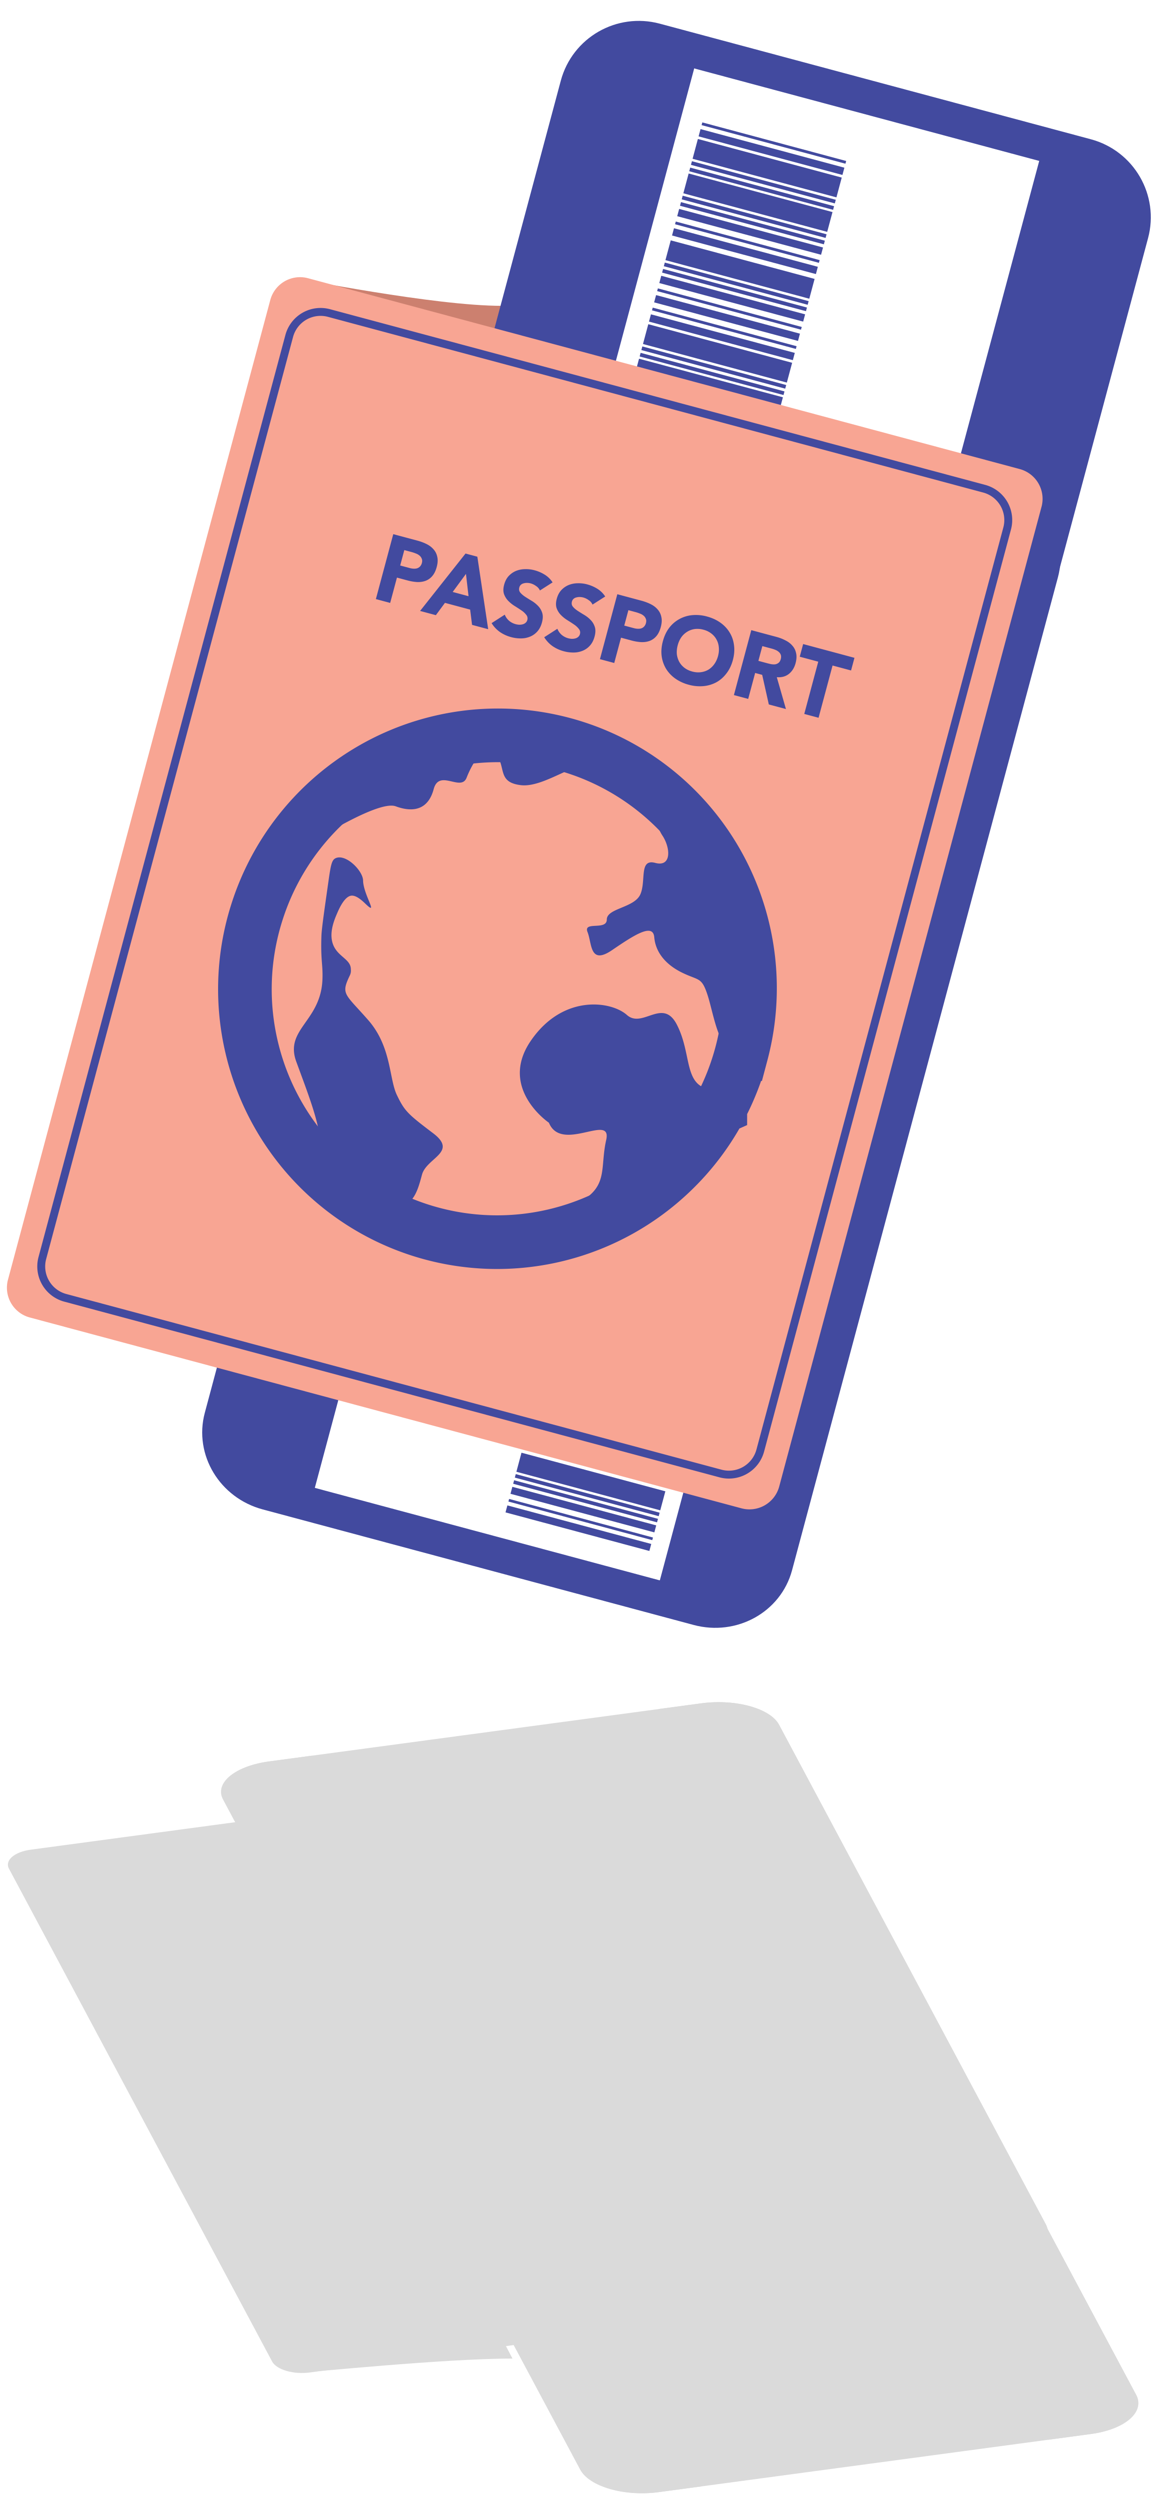 <svg width="148" height="316" fill="none" xmlns="http://www.w3.org/2000/svg"><path d="M63.5 38.66c-8.684 0-25.742-3.5-26.5-3.5l25.579 7 .921-3.5z" fill="#CC806F"/><path d="M137.423 19.696L82.898 5.086c-4.3-1.152-8.717 1.388-9.865 5.673L38.079 141.208c-1.148 4.286 1.407 8.694 5.707 9.846l54.526 14.61c4.3 1.152 8.717-1.388 9.865-5.673L143.13 29.542c1.148-4.285-1.407-8.694-5.707-9.846z" stroke="#424A9F" stroke-width="4.336" stroke-miterlimit="10"/><path d="M82.95 5.1a8.085 8.085 0 00-6.115.798 8.03 8.03 0 00-3.75 4.876L38.13 141.22a8.006 8.006 0 00.81 6.098 8.088 8.088 0 004.897 3.748l5.425 1.454L88.375 6.554 82.95 5.1zM98.33 165.668a8.083 8.083 0 006.115-.797 8.035 8.035 0 003.751-4.876l34.953-130.447a8.012 8.012 0 00-.81-6.099 8.069 8.069 0 00-4.897-3.748l-5.425-1.453-39.112 145.967 5.425 1.453zM82.991 37.3l-.246.92 18.199 4.876.246-.92L82.991 37.3zM83.646 34.859l-.247.92 18.199 4.875.246-.919-18.198-4.876zM84.845 30.38l-.67 2.503 18.198 4.876.671-2.502-18.199-4.876zM83.876 33.998l-.123.46 18.198 4.876.124-.46-18.199-4.876zM84.093 33.19l-.123.46 18.198 4.875.123-.46-18.198-4.875zM83.218 36.453l-.092.345 18.198 4.876.093-.345-18.199-4.876zM88.614 16.319l-.247.919 18.199 4.876.246-.919-18.198-4.876zM88.84 15.472l-.092.344 18.198 4.877.093-.345-18.199-4.876zM85.256 28.849l-.246.92 18.198 4.875.246-.919-18.198-4.876zM85.91 26.408l-.246.919 18.198 4.876.246-.919-18.198-4.876zM87.11 21.93l-.67 2.502 18.198 4.876.67-2.502L87.11 21.93zM86.14 25.547l-.122.46 18.198 4.876.123-.46-18.198-4.875zM86.358 24.738l-.124.46 18.199 4.876.123-.46-18.198-4.876zM88.279 17.568l-.67 2.502 18.198 4.877.67-2.502-18.198-4.877zM87.31 21.186l-.124.46 18.198 4.876.124-.46-18.199-4.876zM87.526 20.377l-.123.46 18.198 4.876.123-.46-18.198-4.876zM85.483 28.002l-.092.344 18.198 4.877.092-.345-18.198-4.876zM76.718 60.714l-.246.919 18.198 4.876.246-.92-18.198-4.875zM77.372 58.272l-.246.92 18.198 4.876.246-.92-18.198-4.876zM78.572 53.794l-.67 2.502L96.1 61.172l.67-2.502-18.198-4.876zM77.603 57.412l-.123.46 18.198 4.876.123-.46-18.198-4.876zM77.82 56.603l-.124.46 18.199 4.875.123-.46-18.199-4.875zM76.945 59.867l-.092.344 18.198 4.876.092-.344-18.198-4.876zM82.34 39.732l-.247.92 18.199 4.876.246-.92-18.198-4.876zM82.567 38.885l-.092.345 18.198 4.876.092-.344-18.198-4.877zM78.983 52.262l-.247.92 18.199 4.876.246-.92-18.198-4.876zM79.636 49.821l-.246.92 18.199 4.876.246-.92-18.199-4.876zM80.836 45.343l-.67 2.501 18.199 4.877.67-2.502-18.199-4.876zM79.867 48.96l-.123.46 18.199 4.876.123-.46-18.199-4.876zM80.084 48.151l-.123.46 18.198 4.876.123-.46-18.198-4.876zM82.005 40.981l-.67 2.502 18.198 4.877.67-2.502-18.198-4.877zM81.036 44.6l-.123.46 18.198 4.875.123-.46L81.036 44.6zM81.252 43.79l-.123.46 18.198 4.877.124-.46-18.199-4.876zM79.21 51.415l-.093.345 18.199 4.876.092-.345-18.198-4.876z" fill="#424A9F"/><path d="M125.946 62.856L71.42 48.246c-4.3-1.153-8.681 1.256-9.786 5.38L28 179.146c-1.105 4.124 1.485 8.401 5.785 9.553l54.525 14.61c4.3 1.152 8.682-1.257 9.787-5.38l33.633-125.52c1.105-4.124-1.485-8.401-5.785-9.553z" stroke="#424A9F" stroke-width="4.336" stroke-miterlimit="10"/><path d="M71.472 48.26a8.362 8.362 0 00-3.132-.23 8.091 8.091 0 00-2.96.941 7.715 7.715 0 00-2.337 1.97 7.455 7.455 0 00-1.358 2.7L28.052 179.16a7.452 7.452 0 00-.173 3.016 7.715 7.715 0 001.039 2.875 8.087 8.087 0 002.092 2.295 8.351 8.351 0 002.828 1.367l5.424 1.454L76.897 49.713l-5.425-1.453zM88.33 203.314a8.364 8.364 0 003.132.23 8.084 8.084 0 002.96-.942 7.708 7.708 0 002.336-1.97 7.452 7.452 0 001.359-2.699l33.633-125.52a7.48 7.48 0 00.173-3.016 7.73 7.73 0 00-1.039-2.874 8.079 8.079 0 00-2.093-2.296 8.36 8.36 0 00-2.827-1.367l-5.425-1.453L82.905 201.86l5.424 1.454zM71.818 79.325l-.237.885 18.198 4.876.237-.885-18.198-4.876zM72.447 76.976l-.237.885 18.199 4.876.237-.885-18.199-4.876zM73.602 72.667l-.645 2.408 18.198 4.876.645-2.407-18.198-4.877zM72.67 76.148l-.12.442 18.2 4.877.118-.443-18.199-4.876zM72.878 75.37l-.119.442 18.199 4.876.118-.442-18.198-4.876zM72.036 78.51l-.089.332 18.199 4.876.088-.332-18.198-4.876zM77.228 59.136l-.237.885 18.198 4.876.237-.884-18.198-4.877zM77.446 58.321l-.09.332 18.2 4.876.088-.331-18.198-4.877zM73.997 71.193l-.237.885 18.198 4.876.237-.884-18.198-4.877zM74.626 68.844l-.237.885 18.199 4.876.237-.885-18.199-4.876zM75.78 64.535l-.644 2.408 18.198 4.876.645-2.407-18.198-4.877zM74.848 68.016l-.118.443 18.198 4.876.118-.442-18.198-4.877zM75.057 67.238l-.118.442 18.198 4.876.118-.442-18.198-4.876zM76.905 60.339l-.645 2.407 18.199 4.876.645-2.407-18.199-4.876zM75.972 63.82l-.118.442 18.198 4.876.119-.442-18.199-4.876zM76.181 63.041l-.118.443L94.26 68.36l.118-.442-18.198-4.877zM74.215 70.378l-.089.332 18.199 4.876.089-.332-18.199-4.876zM65.78 101.854l-.236.885 18.198 4.876.237-.885-18.198-4.876zM66.41 99.505l-.237.884 18.199 4.877.237-.885-18.199-4.876zM67.565 95.196l-.645 2.407 18.198 4.877.645-2.408-18.198-4.876zM66.633 98.677l-.119.443 18.199 4.876.118-.442-18.198-4.877zM66.841 97.899l-.118.442 18.198 4.876.119-.442-18.199-4.876zM66 101.039l-.09.332 18.2 4.876.088-.332-18.199-4.876zM71.19 81.665l-.236.885 18.198 4.876.237-.884-18.198-4.877zM71.41 80.85l-.09.332 18.2 4.876.088-.331L71.41 80.85zM67.96 93.722l-.236.884 18.198 4.877.237-.885-18.198-4.876zM68.59 91.373l-.237.885 18.198 4.876.237-.885-18.198-4.876zM69.744 87.064L69.1 89.47l18.199 4.876.645-2.407-18.199-4.876zM68.812 90.545l-.119.442 18.199 4.876.118-.442-18.198-4.876zM69.02 89.766l-.118.443L87.1 95.085l.119-.442-18.199-4.877zM70.869 82.868l-.645 2.407 18.198 4.876.645-2.407-18.198-4.876zM69.936 86.349l-.119.442 18.199 4.876.118-.442-18.198-4.876zM70.144 85.57l-.118.443 18.198 4.876.119-.442-18.199-4.876zM68.179 92.907l-.09.331 18.2 4.877.088-.332-18.198-4.876zM70.219 167.758l-.237.884 18.198 4.877.237-.885-18.198-4.876zM70.848 165.409l-.237.884 18.199 4.877.237-.885-18.199-4.876zM72.002 161.1l-.645 2.408 18.199 4.876.645-2.408-18.198-4.876zM71.07 164.581l-.118.442 18.198 4.876.119-.442-18.199-4.876zM71.279 163.803l-.119.442 18.199 4.876.118-.442-18.198-4.876zM70.437 166.943l-.089.331 18.199 4.877.088-.332-18.198-4.876zM75.629 147.569l-.237.885 18.198 4.876.237-.885-18.198-4.876zM75.847 146.754l-.09.332 18.2 4.876.088-.331-18.198-4.877zM72.398 159.626l-.237.884 18.198 4.877.237-.885-18.198-4.876zM73.027 157.277l-.237.884 18.198 4.877.237-.885-18.198-4.876zM74.182 152.968l-.645 2.407 18.198 4.877.645-2.408-18.198-4.876zM73.249 156.449l-.119.443 18.199 4.876.118-.442-18.198-4.877zM73.458 155.671l-.119.442 18.199 4.876.118-.442-18.198-4.876zM75.306 148.772l-.645 2.407 18.199 4.876.645-2.407-18.199-4.876zM74.373 152.253l-.118.442 18.198 4.876.119-.442-18.199-4.876zM74.582 151.474l-.119.443 18.199 4.876.118-.442-18.198-4.877zM72.616 158.811l-.089.332 18.199 4.876.089-.332-18.199-4.876zM64.182 190.287l-.237.884 18.198 4.877.237-.885-18.198-4.876zM64.811 187.938l-.237.884 18.199 4.877.237-.885-18.199-4.876zM65.966 183.629l-.645 2.407 18.198 4.876.645-2.407-18.198-4.876zM65.034 187.11l-.119.442 18.198 4.877.119-.442-18.198-4.877zM65.242 186.331l-.118.443 18.198 4.876.118-.442-18.198-4.877zM64.4 189.472l-.089.331 18.199 4.877.089-.332-18.199-4.876zM69.591 170.098l-.236.885 18.198 4.876.237-.884-18.199-4.877zM69.81 169.283l-.088.332 18.198 4.876.089-.331-18.198-4.877zM66.362 182.155l-.237.884 18.198 4.877.237-.885-18.198-4.876zM66.99 179.806l-.237.884 18.199 4.877.237-.885-18.199-4.876zM68.145 175.497l-.645 2.407 18.198 4.876.646-2.407-18.199-4.876zM67.213 178.978l-.119.442 18.199 4.876.118-.442-18.198-4.876zM67.421 178.199l-.118.443 18.198 4.876.119-.442-18.199-4.877zM69.27 171.3l-.645 2.408 18.198 4.876.645-2.407L69.27 171.3zM68.337 174.782l-.119.442 18.199 4.876.118-.442-18.198-4.876zM68.545 174.004l-.118.442 18.198 4.876.119-.442-18.199-4.876zM66.58 181.34l-.09.331 18.2 4.876.088-.331-18.199-4.876z" fill="#424A9F"/><path d="M128.999 59.293L38.958 35.167a3.898 3.898 0 00-4.77 2.764L1.01 161.754a3.897 3.897 0 002.749 4.778l90.04 24.127a3.898 3.898 0 004.77-2.764l33.178-123.824a3.897 3.897 0 00-2.748-4.778z" fill="#F8A593"/><path d="M124.505 61.778L41.607 39.566a4.105 4.105 0 00-5.023 2.91L5.358 159.015a4.106 4.106 0 002.894 5.033L91.15 186.26a4.104 4.104 0 005.023-2.911L127.399 66.81a4.104 4.104 0 00-2.894-5.032z" stroke="#424A9F" stroke-miterlimit="10"/><path d="M93.772 133.246a32.268 32.268 0 01-2.654 6.76v.005l-.002.001a31.862 31.862 0 01-6.172 8.144 31.973 31.973 0 01-14.146 7.859 31.857 31.857 0 01-17.428-.453 31.859 31.859 0 01-13.648-8.525 31.989 31.989 0 01-7.758-14.125v-.002a31.963 31.963 0 01.438-17.3 32.09 32.09 0 0114.37-18.231 31.889 31.889 0 0129.844-1.367 31.881 31.881 0 0114.814 14.442 32.066 32.066 0 012.863 20.532v.001c-.146.754-.32 1.507-.52 2.259z" stroke="#424A9F" stroke-width="6.782" stroke-miterlimit="10"/><path d="M91.122 140.002c0 .002-.001.005-.004.006l-.001.006a32.093 32.093 0 01-19.172 15.685c-.647-1.096-.478-2.67 1.527-3.83 3.49-2.023 2.416-4.281 3.208-7.767.791-3.485-5.654 1.688-7.245-2.186 0 0-6.386-4.312-2.325-10.303 4.06-5.992 10.204-5.083 12.188-3.319 1.984 1.764 4.527-2.228 6.31 1.201 1.782 3.43.995 7.024 3.47 8.002 2.475.977 2.94-2.594 2.475.977a6.416 6.416 0 01-.43 1.528zM53.377 148.493c-.578 2.157-1.156 4.314-3.913 4.09a2.606 2.606 0 00-1.805.568 31.647 31.647 0 01-7.88-6.054c.154-.433.323-.88.503-1.342.817-2.093-1.022-6.698-2.798-11.54-1.519-4.144 3.102-5.072 3.305-10.42.071-1.91-.24-2.323-.13-5.504.03-.854.316-2.863.888-6.882.293-2.061.415-2.694.895-2.924 1.282-.615 3.468 1.572 3.486 2.815.028 1.805 2.079 4.666.25 2.893-.692-.67-1.212-.97-1.633-.983-.916-.024-1.648 1.654-1.874 2.177-.388.891-1.202 2.763-.403 4.306.677 1.306 2.125 1.627 2.112 2.844.032.268-.016.539-.137.78-1.153 2.398-.607 2.268 2.335 5.627 2.942 3.358 2.63 7.385 3.615 9.447.985 2.062 1.396 2.431 4.59 4.85 3.195 2.418-.828 3.094-1.406 5.252zM76.616 96.012c-.422.762-.972 1.267-1.648.86-1.722-1.034-6.068 2.738-9.083 2.375-3.015-.362-1.835-2.275-3.16-3.969-1.324-1.693-2.991 1.206-3.7 3.024-.708 1.818-3.469-1.153-4.166 1.449-.697 2.602-2.579 2.987-4.805 2.169-2.226-.818-10.552 4.533-10.552 4.533-1.674 1-2.04.14-2.052-.757A32.057 32.057 0 0151.8 94.978a31.9 31.9 0 0119.423-.944 31.987 31.987 0 015.393 1.978zM94.293 130.986v.001a5.196 5.196 0 01-.972 1.045c-2.238 1.802-3-3.685-3.78-6.133-.78-2.448-1.086-1.893-3.26-2.954-2.172-1.061-3.368-2.663-3.52-4.473-.154-1.809-2.465-.332-5.328 1.621-2.863 1.953-2.539-.839-3.111-2.274-.573-1.435 2.431-.148 2.436-1.587.004-1.439 3.486-1.468 4.243-3.183.756-1.715-.199-4.534 1.885-3.976 2.083.559 1.94-1.88.92-3.435-.977-1.486-1.685-4.516-1.393-6.08a31.97 31.97 0 0110.383 14.018 32.127 32.127 0 011.497 17.41zM49.745 67.52l3.049.816c.425.114.817.26 1.174.439.358.179.65.402.877.67.236.262.392.577.467.945.085.362.063.787-.068 1.273-.128.48-.313.86-.555 1.144a2.047 2.047 0 01-.845.606c-.322.12-.68.174-1.074.16a6.114 6.114 0 01-1.237-.208l-1.321-.354-.857 3.2-1.808-.485 2.199-8.207zm.877 3.961l1.206.323c.162.043.32.07.475.078.163.01.312-.004.447-.042a.861.861 0 00.37-.224.98.98 0 00.247-.456c.055-.208.05-.388-.018-.538a.924.924 0 00-.29-.401 1.482 1.482 0 00-.464-.261 4.456 4.456 0 00-.524-.178l-.927-.248-.522 1.947zm8.265-1.512l1.495.4 1.371 9.163-2.04-.546-.24-1.928-3.188-.855-1.15 1.556-1.994-.534 5.746-7.256zm.056 2.574l-1.68 2.283 2.005.537-.325-2.82zm9.354 2.096a1.293 1.293 0 00-.494-.567 2.085 2.085 0 00-.67-.329 1.936 1.936 0 00-.418-.062 1.484 1.484 0 00-.434.045.837.837 0 00-.37.174.684.684 0 00-.221.364c-.066.247-.025.461.126.642.15.181.352.355.605.523.261.169.542.343.841.523.3.18.566.392.799.636.24.247.415.538.524.874.108.335.099.743-.03 1.222-.122.456-.314.831-.575 1.125a2.48 2.48 0 01-.922.66 2.968 2.968 0 01-1.142.228 4.519 4.519 0 01-1.249-.16 4.55 4.55 0 01-1.418-.641 3.849 3.849 0 01-1.064-1.13l1.665-1.07c.12.297.3.553.54.766a2.162 2.162 0 001.282.505c.165.003.314-.015.449-.053a.834.834 0 00.361-.19.663.663 0 00.219-.35.698.698 0 00-.135-.658 2.514 2.514 0 00-.608-.56c-.259-.177-.54-.36-.846-.55a4.312 4.312 0 01-.819-.654 2.376 2.376 0 01-.538-.865c-.111-.328-.106-.72.017-1.176.118-.44.306-.804.565-1.09.267-.285.573-.501.92-.649a3.11 3.11 0 011.141-.228c.41-.014.816.032 1.218.14.463.124.894.31 1.291.557.398.247.729.572.994.974l-1.604 1.024zm6.656 1.784a1.294 1.294 0 00-.494-.567 2.083 2.083 0 00-.67-.329 1.935 1.935 0 00-.418-.062 1.487 1.487 0 00-.434.045.835.835 0 00-.37.174.684.684 0 00-.221.363c-.067.247-.025.462.126.642.15.182.352.356.605.523.261.17.541.344.841.524.3.18.566.391.799.636.24.246.415.538.523.873.11.336.1.743-.029 1.222-.122.456-.314.831-.575 1.126a2.482 2.482 0 01-.922.66 2.97 2.97 0 01-1.142.228 4.523 4.523 0 01-1.249-.16 4.548 4.548 0 01-1.418-.642 3.85 3.85 0 01-1.064-1.13l1.665-1.069c.12.297.3.552.54.766a2.165 2.165 0 001.282.505c.165.002.314-.016.449-.054a.836.836 0 00.36-.189.663.663 0 00.22-.351.698.698 0 00-.135-.657 2.514 2.514 0 00-.608-.56c-.259-.178-.541-.361-.846-.55a4.307 4.307 0 01-.819-.655 2.375 2.375 0 01-.538-.865c-.111-.328-.106-.72.016-1.175.118-.44.307-.804.566-1.091a2.7 2.7 0 01.92-.648 3.11 3.11 0 011.141-.229c.41-.014.816.032 1.217.14.464.124.895.31 1.292.557.398.248.729.573.994.975l-1.604 1.024zm3.136-1.31l3.049.818c.425.114.816.26 1.174.439.358.178.65.401.877.67.236.261.392.576.467.944.085.363.063.787-.068 1.274-.128.48-.313.86-.555 1.144a2.048 2.048 0 01-.845.605c-.323.121-.68.174-1.074.16a6.128 6.128 0 01-1.237-.207l-1.321-.354-.857 3.199-1.808-.485 2.198-8.206zm.877 3.963l1.205.323c.163.043.321.07.476.078.163.01.312-.004.447-.042a.862.862 0 00.37-.224.979.979 0 00.246-.456c.056-.209.05-.388-.017-.539a.923.923 0 00-.29-.4 1.483 1.483 0 00-.464-.261 4.45 4.45 0 00-.524-.178l-.927-.249-.522 1.948zm4.885 1.98c.175-.657.443-1.224.802-1.699a4.06 4.06 0 011.291-1.107 4.159 4.159 0 011.635-.494 5.235 5.235 0 011.855.174c.641.172 1.205.43 1.692.776.487.346.877.761 1.17 1.246.295.476.479 1.01.552 1.601.082.593.034 1.218-.142 1.875s-.447 1.222-.814 1.695c-.36.475-.787.85-1.282 1.123a4.251 4.251 0 01-1.633.482 5.235 5.235 0 01-1.854-.174 5.234 5.234 0 01-1.693-.777 4.25 4.25 0 01-1.172-1.233 4.185 4.185 0 01-.561-1.617c-.074-.59-.023-1.215.153-1.872zm1.877.502c-.103.387-.14.758-.112 1.113.04.35.138.675.298.975.162.292.38.545.654.759.282.216.616.376 1.002.48.387.103.752.13 1.096.082.352-.046.671-.156.958-.327.288-.18.532-.412.733-.698.21-.292.368-.63.471-1.017.102-.379.134-.747.098-1.104a2.375 2.375 0 00-.287-.972c-.16-.3-.38-.557-.662-.773a2.738 2.738 0 00-.99-.477 2.827 2.827 0 00-1.108-.086c-.344.049-.66.163-.949.343a2.514 2.514 0 00-.745.694c-.203.294-.355.63-.457 1.008zm9.307-1.904l3.176.851c.417.112.8.26 1.148.445.358.178.65.401.876.67.236.261.392.576.468.944.085.363.063.784-.065 1.263-.156.58-.439 1.033-.85 1.362-.409.321-.918.458-1.526.411l1.157 4.025-2.167-.58-.837-3.74-.892-.24-.88 3.28-1.807-.484 2.199-8.207zm.898 3.881l1.066.286c.163.043.334.085.513.125.19.034.365.044.527.029a.885.885 0 00.434-.182c.133-.097.23-.257.29-.481.056-.209.058-.386.006-.533a.833.833 0 00-.25-.365 1.396 1.396 0 00-.415-.26 3.83 3.83 0 00-.489-.168l-1.182-.317-.5 1.866zm7.573.104l-2.341-.628.429-1.6 6.491 1.74-.429 1.6-2.341-.628-1.771 6.607-1.808-.484 1.77-6.607z" fill="#424A9F"/><path d="M64.827 298.131c-8.712 0-25.824 1.761-26.585 1.761l25.66-3.521.925 1.76zM137.982 307.67l-54.699 7.35c-4.314.579-8.744-.698-9.896-2.854l-35.065-65.62c-1.152-2.156 1.411-4.374 5.725-4.953l54.7-7.35c4.313-.579 8.744.698 9.896 2.854l35.064 65.621c1.152 2.155-1.411 4.373-5.725 4.952z" fill="#DADADA"/><path d="M83.336 315.013a15.955 15.955 0 01-3.148.104 14.157 14.157 0 01-2.987-.505c-.919-.265-1.724-.618-2.37-1.039-.645-.421-1.119-.902-1.393-1.414l-35.064-65.62c-.274-.513-.343-1.048-.204-1.574.14-.526.485-1.034 1.017-1.494.531-.46 1.239-.863 2.082-1.187a12.654 12.654 0 012.83-.698l5.442-.732 39.237 73.428-5.442.731zM98.764 234.241a15.953 15.953 0 013.148-.105 14.22 14.22 0 012.987.506c.919.265 1.724.618 2.37 1.039.646.421 1.119.901 1.393 1.414l35.064 65.62c.274.512.343 1.047.204 1.573-.139.527-.485 1.034-1.017 1.494-.531.46-1.239.864-2.082 1.187-.843.324-1.804.561-2.83.699l-5.442.731-39.236-73.427 5.441-.731z" fill="#DADADA"/><path d="M123.342 283.293l.336.63a1.02 1.02 0 00.478.438c.111.054.242.092.39.114.15.023.32.022.51-.003.24-.033.422-.092.546-.18.12-.085.184-.187.191-.307l.012-.001a.595.595 0 00.202.169c.086.051.184.091.295.12a2.039 2.039 0 00.763.041c.229-.031.404-.08.525-.148a.594.594 0 00.255-.235.441.441 0 00.042-.283.926.926 0 00-.1-.293l-.329-.615-4.116.553zm1.875.01l.18.339a.658.658 0 01.067.172.242.242 0 01-.012.164.342.342 0 01-.145.135 1.05 1.05 0 01-.327.088 1.137 1.137 0 01-.329.003.749.749 0 01-.246-.076.72.72 0 01-.284-.287l-.195-.364 1.291-.174zm1.918-.257l.222.414c.032.06.052.121.06.182a.307.307 0 01-.037.177.403.403 0 01-.158.146.936.936 0 01-.314.089 1.422 1.422 0 01-.384.005.973.973 0 01-.292-.08.66.66 0 01-.206-.141.767.767 0 01-.131-.176l-.225-.42 1.465-.196zM129.056 285.521a1.135 1.135 0 00-.395-.412 2.377 2.377 0 00-.629-.281 3.91 3.91 0 00-.806-.133 4.82 4.82 0 00-.909.038c-.31.042-.583.107-.818.194a1.87 1.87 0 00-.566.317.82.82 0 00-.272.402.622.622 0 00.07.456c.084.158.215.294.393.41.179.118.391.211.636.28.242.072.51.116.806.132.293.019.594.008.904-.033.31-.042.584-.108.823-.199a1.83 1.83 0 00.566-.316.802.802 0 00.265-.401.603.603 0 00-.068-.454zm-.453.061a.435.435 0 01.042.348.645.645 0 01-.227.308 1.582 1.582 0 01-.452.239c-.188.069-.4.119-.636.151a3.634 3.634 0 01-1.331-.065 1.83 1.83 0 01-.505-.21.833.833 0 01-.31-.312.444.444 0 01-.044-.35.665.665 0 01.23-.306c.116-.092.268-.173.456-.242.184-.067.395-.116.631-.148.237-.031.47-.042.7-.031.227.013.438.045.631.096.194.051.361.121.504.208a.847.847 0 01.311.314zM125.98 288.231l.123.23 4.586.325-.153-.286-1.124-.074-.551-1.032.898-.349-.148-.277-3.631 1.463zm.688.027l-.004-.006 1.795-.701.45.843-2.241-.136zM126.719 289.613l.282.528c.053.099.117.196.192.29a1 1 0 00.293.245c.119.067.267.115.444.143.174.029.388.026.644-.008.302-.041.522-.119.659-.236a.41.41 0 00.152-.426l2.209.331-.16-.3-2.148-.312-.169-.314 1.849-.249-.131-.245-4.116.553zm1.945.001l.117.219c.036.068.07.139.1.212.032.074.043.145.032.211a.264.264 0 01-.117.178c-.071.053-.192.092-.362.114-.147.02-.273.022-.378.004a.77.77 0 01-.266-.089.608.608 0 01-.185-.147 1.034 1.034 0 01-.118-.175l-.184-.344 1.361-.183zM127.651 291.358l.424.793c.036.068.09.138.162.209.071.072.162.14.271.204.106.067.232.127.377.181.146.055.31.099.493.13.179.033.378.051.596.055.215.004.448-.01.7-.044.252-.034.47-.08.655-.138a2.34 2.34 0 00.462-.197c.123-.073.22-.151.291-.236a.758.758 0 00.153-.251.587.587 0 00-.044-.466l-.424-.793-4.116.553zm3.794-.248l.249.467a.626.626 0 01.083.342.473.473 0 01-.145.3 1.175 1.175 0 01-.406.243 3.12 3.12 0 01-.693.161c-.283.038-.536.05-.761.034a2.344 2.344 0 01-.587-.109 1.347 1.347 0 01-.431-.223 1.017 1.017 0 01-.269-.317l-.25-.466 3.21-.432zM128.826 293.556l.131.245 4.116-.553-.131-.245-4.116.553zM129.231 294.314l.165.309 4.057.736.003.006-3.418.459.131.245 4.116-.553-.165-.309-4.058-.736-.003-.006 3.419-.459-.131-.245-4.116.553zM135.218 297.822a.792.792 0 00.09-.415.963.963 0 00-.119-.409 1.192 1.192 0 00-.394-.422 2.263 2.263 0 00-.628-.29 3.635 3.635 0 00-.802-.136 4.713 4.713 0 00-.927.037 3.62 3.62 0 00-.839.203 1.71 1.71 0 00-.552.331.803.803 0 00-.254.412.646.646 0 00.075.455c.073.136.183.261.331.374.149.116.349.21.599.282l.286-.235a1.6 1.6 0 01-.486-.209.844.844 0 01-.286-.29.46.46 0 01-.048-.347.662.662 0 01.213-.313c.112-.094.261-.176.447-.247.188-.069.406-.12.654-.154.244-.033.482-.043.713-.03.232.015.445.049.64.102.191.055.358.13.499.223a.918.918 0 01.314.33.732.732 0 01.082.27.595.595 0 01-.047.275l-1.261.169-.254-.475-.454.061.385.72 2.023-.272zM132.089 299.663l.328.613c.05.095.118.183.203.263a.953.953 0 00.309.205c.121.057.266.095.434.114.165.021.355.018.568-.011.225-.03.399-.076.524-.139a.633.633 0 00.26-.213.375.375 0 00.063-.243.623.623 0 00-.069-.234l-.221-.414 1.849-.249-.131-.245-4.117.553zm1.945.002l.221.414c.066.122.065.228-.003.319-.071.093-.223.155-.456.186-.232.031-.423.015-.574-.048a.606.606 0 01-.327-.275l-.221-.414 1.36-.182zM133.256 301.846l.123.23 4.585.325-.153-.286-1.124-.074-.551-1.032.898-.349-.148-.277-3.63 1.463zm.687.026l-.004-.006 1.795-.7.45.843-2.241-.137zM135.244 304.11a.962.962 0 01-.372-.125.562.562 0 01-.207-.2.366.366 0 01-.045-.166c0-.056.015-.109.046-.159a.414.414 0 01.162-.129 1 1 0 01.294-.08c.093-.012.18-.016.261-.013a.978.978 0 01.465.16c.081.049.168.111.262.186.093.073.188.143.286.209a1.535 1.535 0 00.737.26c.151.017.327.012.528-.015.206-.027.373-.072.502-.133a.781.781 0 00.291-.214.409.409 0 00.092-.259.54.54 0 00-.069-.281.75.75 0 00-.132-.176 1.034 1.034 0 00-.186-.163 1.623 1.623 0 00-.257-.131 1.702 1.702 0 00-.335-.089l-.23.256c.175.024.322.071.442.14.12.069.204.149.252.238a.31.31 0 01-.018.328.502.502 0 01-.171.135.852.852 0 01-.286.082 1.36 1.36 0 01-.325.01.921.921 0 01-.263-.071 1.379 1.379 0 01-.247-.148l-.291-.218a2.618 2.618 0 00-.266-.183 1.608 1.608 0 00-.308-.133 1.87 1.87 0 00-.371-.066 2.341 2.341 0 00-.462.022c-.198.026-.36.069-.487.127a.76.76 0 00-.282.207.448.448 0 00-.107.255.513.513 0 00.065.273.861.861 0 00.28.302c.122.088.292.158.511.21l.241-.248zM136.11 305.73a.95.95 0 01-.372-.125.554.554 0 01-.207-.2.366.366 0 01-.045-.166.285.285 0 01.046-.16.407.407 0 01.162-.128 1 1 0 01.294-.08.96.96 0 01.491.034c.076.026.154.063.235.113.08.049.168.111.262.186.093.073.188.143.286.209a1.543 1.543 0 00.737.26c.15.017.326.012.528-.015.205-.027.373-.072.502-.133a.798.798 0 00.291-.214.415.415 0 00.092-.259.55.55 0 00-.07-.281.773.773 0 00-.131-.176 1.078 1.078 0 00-.187-.163 1.581 1.581 0 00-.257-.131 1.691 1.691 0 00-.334-.089l-.231.256c.175.024.323.071.443.14.12.069.204.149.252.238.028.053.04.107.037.164a.304.304 0 01-.055.164.522.522 0 01-.171.135.86.86 0 01-.286.082c-.128.017-.237.02-.326.01a.914.914 0 01-.262-.071 1.33 1.33 0 01-.247-.149l-.291-.217a2.734 2.734 0 00-.266-.183 1.608 1.608 0 00-.308-.133 1.868 1.868 0 00-.834-.044c-.197.026-.36.069-.486.127a.744.744 0 00-.282.207.441.441 0 00-.107.255.504.504 0 00.065.273.852.852 0 00.28.302c.122.088.292.158.511.21l.241-.248zM55.353 271.982l.639 1.195c.08.149.188.282.327.399.14.12.305.216.496.288.186.075.403.124.65.147.242.026.51.02.8-.019.394-.053.688-.152.88-.296.187-.143.292-.31.315-.5l.02-.003a.869.869 0 00.32.27c.139.078.303.139.492.183.185.048.388.078.61.09.22.012.447.003.68-.029a2.64 2.64 0 00.771-.207c.2-.093.351-.206.454-.337a.74.74 0 00.163-.434.951.951 0 00-.126-.488l-.63-1.181-6.861.922zm3.098.084l.34.636a.715.715 0 01.084.255.346.346 0 01-.075.228.605.605 0 01-.247.179 1.54 1.54 0 01-.446.118c-.272.036-.53.024-.778-.036-.247-.061-.42-.185-.52-.373l-.393-.734 2.035-.273zm3.198-.43l.366.685a.917.917 0 01.086.239c.014.091 0 .18-.045.266a.704.704 0 01-.257.238c-.121.072-.304.124-.55.157-.407.055-.746.029-1.017-.077-.278-.105-.477-.271-.598-.498l-.37-.69 2.385-.32zM57.204 275.446l4.205-.565c.213-.029.444-.044.692-.046.242-.001.478.019.708.061.23.042.436.11.617.203a.918.918 0 01.403.384c.086.162.098.306.034.433a.838.838 0 01-.332.331 2.265 2.265 0 01-.552.23 4.743 4.743 0 01-.645.134l-4.206.565.25.466 4.35-.584c.4-.054.747-.137 1.04-.25.287-.111.518-.243.693-.395a.956.956 0 00.326-.497.764.764 0 00-.086-.55 1.412 1.412 0 00-.474-.499 2.772 2.772 0 00-.779-.349 4.743 4.743 0 00-.993-.168 5.771 5.771 0 00-1.15.045l-4.35.584.249.467zM64.297 277.837c.297.05.542.132.734.245.187.117.318.245.392.385a.49.49 0 01.06.247.466.466 0 01-.106.249.76.76 0 01-.27.213c-.12.061-.274.104-.461.129-.265.036-.488.021-.668-.045a2.002 2.002 0 01-.518-.269 5.794 5.794 0 01-.49-.372 3.026 3.026 0 00-.586-.358 2.99 2.99 0 00-.786-.228c-.31-.049-.688-.043-1.133.017-.2.027-.403.076-.606.149a1.66 1.66 0 00-.509.292.854.854 0 00-.273.422c-.05.167-.019.353.092.561.1.188.248.36.443.518.195.158.486.28.872.367l.485-.471a1.738 1.738 0 01-.568-.189.863.863 0 01-.36-.342c-.07-.13-.092-.243-.067-.34a.416.416 0 01.152-.24.868.868 0 01.28-.157c.112-.036.22-.061.323-.075.291-.039.536-.027.736.037.2.063.382.15.545.26.164.113.324.238.48.373.156.139.339.26.547.364.203.108.447.188.73.24.278.053.624.052 1.037-.004.33-.044.61-.116.84-.217.232-.097.41-.211.533-.342a.756.756 0 00.214-.435.811.811 0 00-.104-.486 1.713 1.713 0 00-.567-.596 2.586 2.586 0 00-.969-.375l-.454.473zM65.74 280.537c.297.05.541.132.733.245.188.117.319.245.393.385.041.077.061.16.06.247a.46.46 0 01-.107.248.751.751 0 01-.27.214c-.12.061-.273.104-.46.129-.265.036-.488.021-.669-.045a2.003 2.003 0 01-.517-.269 5.81 5.81 0 01-.49-.372 3.075 3.075 0 00-.586-.359 3.027 3.027 0 00-.786-.227c-.31-.049-.688-.043-1.134.017-.2.027-.402.076-.605.149a1.658 1.658 0 00-.509.292.853.853 0 00-.273.422c-.05.166-.019.353.092.561.1.188.248.36.443.518.195.158.486.28.871.367l.486-.471a1.74 1.74 0 01-.569-.189.859.859 0 01-.36-.343c-.068-.129-.09-.242-.066-.339a.416.416 0 01.152-.24.867.867 0 01.28-.157c.112-.036.22-.061.323-.075.29-.039.536-.027.736.037.2.063.382.15.544.26.165.113.325.238.48.373.157.139.34.26.548.364.203.108.446.188.73.24.278.053.624.052 1.037-.004.33-.044.61-.116.84-.217.231-.097.41-.211.533-.342a.756.756 0 00.214-.435.812.812 0 00-.104-.486 1.714 1.714 0 00-.567-.596 2.586 2.586 0 00-.97-.375l-.453.473zM61.702 283.864l.25.466 6.86-.922-.25-.466-6.86.922zM62.425 285.216l.327.612 6.652 1.138.005.009-5.64.758.25.467 6.86-.922-.317-.593-6.662-1.157-.005-.009 5.64-.758-.25-.467-6.86.922zM64.491 289.083l1.187 2.221.872-.117-.938-1.754 2.045-.275.872 1.633.873-.118-.873-1.632 2.2-.296.984 1.842.872-.117-1.233-2.308-6.861.921zM71.56 291.427c.296.05.54.132.733.245.187.117.318.245.392.385a.49.49 0 01.06.247.466.466 0 01-.107.249.76.76 0 01-.27.213c-.12.061-.273.104-.46.129-.265.036-.488.021-.668-.045a2.004 2.004 0 01-.518-.269 5.794 5.794 0 01-.49-.372 3.026 3.026 0 00-.586-.358 2.99 2.99 0 00-.786-.228c-.31-.049-.688-.043-1.134.017-.2.027-.402.076-.605.149a1.66 1.66 0 00-.509.292.854.854 0 00-.273.422c-.05.167-.019.353.092.561.1.188.248.36.443.518.195.158.486.28.872.367l.485-.471a1.738 1.738 0 01-.569-.189.863.863 0 01-.359-.342c-.07-.13-.092-.243-.067-.34a.416.416 0 01.152-.24.868.868 0 01.28-.157c.112-.036.22-.061.323-.075.291-.039.536-.027.736.037.2.063.382.15.544.26.165.113.325.238.48.373.157.139.34.26.548.364.203.108.447.188.73.24.278.053.624.052 1.037-.004.33-.044.61-.116.84-.217.232-.097.41-.211.533-.342a.756.756 0 00.214-.435.812.812 0 00-.104-.486 1.713 1.713 0 00-.567-.596 2.586 2.586 0 00-.969-.375l-.454.473zM73.002 294.127c.297.05.541.132.733.245.188.117.319.245.393.385.041.077.061.16.06.247a.46.46 0 01-.107.248.751.751 0 01-.27.214c-.12.061-.273.104-.46.129-.265.036-.488.021-.669-.045a2.003 2.003 0 01-.517-.269 5.81 5.81 0 01-.49-.372 3.072 3.072 0 00-.586-.359 3.027 3.027 0 00-.786-.227c-.31-.049-.688-.043-1.134.017-.2.027-.402.076-.606.149a1.658 1.658 0 00-.508.292.853.853 0 00-.273.422c-.05.166-.02.353.092.561.1.188.248.36.443.518.195.158.486.28.871.367l.486-.471a1.74 1.74 0 01-.569-.189.859.859 0 01-.36-.343c-.069-.129-.09-.242-.067-.339a.416.416 0 01.153-.24.867.867 0 01.28-.157c.112-.036.22-.061.323-.075.29-.039.536-.027.736.037.2.063.382.15.544.26.165.113.325.238.48.373.157.139.34.26.547.364.204.108.447.188.731.24.278.053.623.052 1.037-.004.33-.044.61-.116.84-.217.231-.097.41-.211.533-.342a.756.756 0 00.214-.435.812.812 0 00-.104-.486 1.714 1.714 0 00-.567-.596 2.586 2.586 0 00-.97-.375l-.453.473zM72.449 301.002a2.444 2.444 0 01-.779-.291c-.215-.131-.365-.275-.45-.434a.67.67 0 01-.06-.56c.059-.174.184-.335.376-.482a2.81 2.81 0 01.754-.378 5.262 5.262 0 011.035-.238c.362-.048.72-.065 1.074-.05.355.015.684.061.988.138.304.077.57.185.797.325.227.14.394.31.501.511.106.197.118.381.036.552-.082.171-.24.328-.476.47l.801.314c.058-.035.137-.094.238-.177.094-.082.181-.186.26-.311.072-.124.115-.269.131-.434.024-.163-.017-.344-.123-.541-.145-.272-.38-.505-.705-.697a4.443 4.443 0 00-1.112-.45 6.777 6.777 0 00-1.32-.197 7.352 7.352 0 00-1.354.052 6.57 6.57 0 00-1.394.327c-.405.149-.728.322-.968.521-.244.203-.398.427-.461.671-.064.245-.024.5.118.766.121.227.327.437.617.63.292.197.656.341 1.093.432l.383-.469zM71.515 302.227l.249.467 5.988-.805.844 1.579.872-.117-1.093-2.045-6.86.921zM73.437 305.826l.226.422 7.648.551-.291-.544-1.88-.117-.875-1.638 1.514-.568-.291-.544-6.05 2.438zm4.798.251l-3.492-.218-.005-.01 2.8-1.074.697 1.302zM80.17 307.541c.297.051.541.132.733.245.188.118.319.246.393.385.041.078.061.16.06.247a.466.466 0 01-.107.249.76.76 0 01-.27.213c-.12.061-.273.105-.46.13-.265.035-.488.02-.669-.046a2.004 2.004 0 01-.517-.269 6.013 6.013 0 01-.49-.371 2.977 2.977 0 00-.586-.359 3.066 3.066 0 00-.786-.228c-.31-.048-.688-.043-1.134.017a3.03 3.03 0 00-.606.149 1.66 1.66 0 00-.508.292.856.856 0 00-.273.423c-.05.166-.019.353.092.56.1.188.248.361.443.519.195.157.486.28.871.367l.486-.472a1.74 1.74 0 01-.569-.189.863.863 0 01-.36-.342c-.068-.13-.09-.243-.066-.34a.411.411 0 01.152-.239.869.869 0 01.28-.158c.112-.035.22-.06.323-.074.29-.039.536-.027.736.036.2.064.382.15.544.26.165.114.325.238.48.373.157.139.34.26.548.364.203.108.446.189.73.241.278.053.623.051 1.037-.004.33-.044.61-.117.84-.217a1.53 1.53 0 00.533-.343.756.756 0 00.214-.435.815.815 0 00-.104-.486 1.712 1.712 0 00-.567-.595 2.552 2.552 0 00-.97-.375l-.453.472zM81.613 310.241c.297.051.541.132.733.245.187.118.318.246.393.385.041.078.061.16.06.247a.466.466 0 01-.107.249.762.762 0 01-.27.213c-.12.061-.273.105-.46.13-.266.035-.488.02-.669-.046a2.002 2.002 0 01-.518-.269 5.996 5.996 0 01-.489-.371 2.978 2.978 0 00-.586-.359 3.066 3.066 0 00-.787-.228c-.31-.048-.687-.043-1.133.017a3.03 3.03 0 00-.606.149 1.658 1.658 0 00-.508.292.857.857 0 00-.273.423c-.05.166-.02.353.091.56.1.188.249.361.444.519.195.157.485.28.871.367l.486-.472a1.738 1.738 0 01-.569-.189.863.863 0 01-.36-.342c-.069-.13-.091-.243-.067-.34a.41.41 0 01.153-.239.868.868 0 01.28-.158c.112-.035.22-.06.323-.074.29-.039.536-.027.736.036.2.064.381.15.544.26.164.114.324.238.48.373.157.139.34.26.547.364.203.108.447.189.731.241.278.053.623.051 1.037-.004.33-.045.609-.117.84-.217.231-.097.409-.212.533-.343a.756.756 0 00.214-.435.815.815 0 00-.104-.486 1.711 1.711 0 00-.567-.595 2.552 2.552 0 00-.97-.375l-.453.472zM83.377 298.815l-.247-.462 18.257-2.453.247.462-18.257 2.453zM84.033 300.043l-.247-.462 18.257-2.453.247.462-18.257 2.453zM85.237 302.296l-.672-1.259 18.256-2.453.672 1.259-18.256 2.453zM84.265 300.476l-.124-.231 18.257-2.453.123.231-18.256 2.453zM84.482 300.883l-.123-.231 18.256-2.453.124.231-18.257 2.453zM83.605 299.241l-.093-.173 18.257-2.453.092.173-18.256 2.453zM89.017 309.369l-.247-.462 18.256-2.453.247.462-18.256 2.453zM89.245 309.795l-.093-.173 18.256-2.453.093.173-18.256 2.453zM85.649 303.066l-.247-.462 18.256-2.453.247.462-18.256 2.453zM86.305 304.294l-.247-.462 18.256-2.453.247.462-18.256 2.453zM87.509 306.547l-.673-1.259 18.257-2.453.672 1.259-18.256 2.453zM86.536 304.727l-.123-.231 18.256-2.453.124.231-18.257 2.453zM86.754 305.134l-.124-.231 18.257-2.453.123.231-18.256 2.453zM88.681 308.741l-.672-1.259 18.256-2.453.673 1.259-18.257 2.453zM87.709 306.921l-.124-.231 18.256-2.453.124.231-18.256 2.453zM87.926 307.328l-.123-.231 18.256-2.453.124.231-18.257 2.453zM85.877 303.492l-.093-.173 18.256-2.453.093.173-18.256 2.453zM77.084 287.037l-.247-.462 18.256-2.453.247.462-18.256 2.453zM77.74 288.265l-.247-.462 18.256-2.453.247.462-18.256 2.453zM78.944 290.518l-.673-1.259 18.257-2.453.672 1.259-18.256 2.453zM77.971 288.698l-.124-.231 18.257-2.453.123.231-18.256 2.453zM78.189 289.105l-.124-.231 18.256-2.453.124.231-18.256 2.453zM77.311 287.463l-.092-.173 18.256-2.453.093.173-18.257 2.453zM82.723 297.591l-.247-.462 18.257-2.453.247.463-18.257 2.452zM82.951 298.017l-.092-.173 18.256-2.453.092.174-18.256 2.452zM79.355 291.288l-.247-.462 18.257-2.453.247.462-18.257 2.453zM80.011 292.516l-.246-.462 18.256-2.453.247.462-18.257 2.453zM81.215 294.769l-.672-1.258 18.256-2.453.673 1.258-18.257 2.453zM80.243 292.949l-.124-.231 18.257-2.453.123.231-18.256 2.453zM80.46 293.356l-.123-.231 18.256-2.453.124.231-18.257 2.453zM82.388 296.963l-.673-1.259 18.257-2.453.672 1.259-18.256 2.453zM81.415 295.143l-.124-.231 18.257-2.453.123.231-18.256 2.453zM81.632 295.55l-.123-.231 18.256-2.453.124.231-18.257 2.453zM79.583 291.715l-.093-.174 18.257-2.453.092.174-18.256 2.453z" fill="#DADADA"/><path d="M126.468 285.959l-54.699 7.35c-4.314.579-8.71-.632-9.818-2.707l-33.74-63.141c-1.108-2.075 1.49-4.226 5.804-4.806l54.7-7.349c4.313-.58 8.709.632 9.817 2.706l33.74 63.142c1.109 2.074-1.49 4.226-5.804 4.805z" fill="#DADADA"/><path d="M71.822 293.302a16.539 16.539 0 01-3.143.116 14.503 14.503 0 01-2.969-.474c-.912-.251-1.708-.588-2.344-.991-.636-.403-1.1-.864-1.363-1.358l-33.74-63.141c-.264-.493-.323-1.009-.174-1.517.15-.509.504-1 1.043-1.447.538-.446 1.252-.838 2.099-1.154.846-.316 1.81-.55 2.836-.688l5.442-.731 37.754 70.654-5.442.731zM88.732 215.303a16.54 16.54 0 013.142-.115c1.049.061 2.058.222 2.97.473.912.252 1.708.588 2.344.991.636.403 1.1.865 1.363 1.358l33.74 63.141c.263.494.322 1.009.173 1.518-.149.508-.503 1-1.042 1.446-.539.446-1.252.838-2.099 1.154-.847.317-1.811.55-2.836.688l-5.442.731-37.755-70.653 5.442-.732zM72.168 277.675l-.238-.445 18.257-2.453.237.445-18.256 2.453zM72.8 278.856l-.238-.445 18.256-2.453.238.445-18.257 2.453zM73.957 281.024l-.647-1.211 18.257-2.453.647 1.211-18.257 2.453zM73.022 279.273l-.119-.223 18.256-2.453.12.223-18.257 2.453zM73.231 279.664l-.119-.222 18.257-2.453.119.222-18.257 2.453zM72.387 278.085l-.09-.167 18.257-2.453.09.167-18.257 2.453zM77.595 287.83l-.238-.444 18.257-2.453.237.444-18.256 2.453zM77.814 288.24l-.09-.166 18.257-2.453.09.166-18.257 2.453zM74.354 281.765l-.238-.444 18.257-2.453.237.444-18.256 2.453zM74.985 282.947l-.238-.445 18.257-2.453.237.445-18.256 2.453zM76.143 285.115l-.647-1.211 18.257-2.453.647 1.211-18.257 2.453zM75.208 283.363l-.119-.222 18.257-2.453.118.222-18.256 2.453zM75.417 283.755l-.119-.222 18.257-2.453.119.222-18.257 2.453zM77.272 287.226l-.647-1.211 18.256-2.453.647 1.211-18.256 2.453zM76.336 285.474l-.119-.222 18.256-2.453.12.222-18.257 2.453zM76.545 285.866l-.119-.222 18.257-2.453.118.222-18.256 2.453zM74.573 282.175l-.09-.166 18.257-2.453.09.166-18.257 2.453zM66.112 266.342l-.238-.445 18.257-2.453.237.445-18.256 2.453zM66.743 267.523l-.237-.445 18.256-2.452.238.444-18.257 2.453zM67.902 269.691l-.648-1.211 18.257-2.453.647 1.211-18.256 2.453zM66.966 267.94l-.119-.223 18.257-2.453.119.223-18.257 2.453zM67.175 268.332l-.118-.223 18.256-2.453.119.223-18.257 2.453zM66.331 266.752l-.089-.167 18.257-2.453.089.167-18.257 2.453zM71.539 276.497l-.238-.444 18.256-2.453.238.445-18.256 2.452zM71.758 276.907l-.089-.166 18.257-2.453.089.166-18.257 2.453zM68.298 270.432l-.237-.444 18.256-2.453.238.444-18.257 2.453zM68.93 271.614l-.238-.445 18.256-2.453.238.445-18.257 2.453zM70.088 273.782l-.647-1.211 18.256-2.453.647 1.211-18.256 2.453zM69.152 272.031l-.119-.223 18.257-2.453.119.223-18.257 2.453zM69.362 272.422l-.12-.222 18.257-2.453.119.222-18.256 2.453zM71.216 275.893l-.647-1.211 18.256-2.453.647 1.211-18.256 2.453zM70.28 274.142l-.119-.223 18.257-2.453.118.223-18.256 2.453zM70.489 274.533l-.119-.223 18.256-2.452.12.222-18.257 2.453zM68.517 270.843l-.089-.167 18.257-2.453.089.167-18.257 2.453zM70.564 233.189l-.238-.444 18.256-2.453.238.445-18.256 2.452zM71.195 234.371l-.237-.445 18.256-2.453.238.445-18.257 2.453zM72.353 236.539l-.647-1.211 18.256-2.453.648 1.211-18.257 2.453zM71.418 234.788l-.12-.223 18.257-2.453.12.223-18.257 2.453zM71.627 235.179l-.119-.222 18.257-2.453.118.222-18.256 2.453zM70.783 233.599l-.09-.166 18.257-2.453.09.166-18.257 2.453zM75.99 243.345l-.237-.445 18.256-2.453.238.445-18.256 2.453zM76.21 243.755l-.09-.167 18.257-2.453.09.167-18.257 2.453zM72.75 237.28l-.238-.445 18.256-2.453.238.445-18.256 2.453zM73.38 238.462l-.237-.445 18.257-2.453.237.445-18.256 2.453zM74.54 240.629l-.648-1.211 18.257-2.453.647 1.211-18.257 2.453zM73.604 238.878l-.12-.222 18.257-2.453.12.222-18.257 2.453zM73.813 239.27l-.119-.223 18.257-2.452.118.222-18.256 2.453zM75.668 242.74l-.648-1.211 18.257-2.453.647 1.211-18.256 2.453zM74.732 240.989l-.12-.222 18.257-2.453.119.222-18.256 2.453zM74.94 241.381l-.118-.223 18.256-2.453.12.223-18.257 2.453zM72.969 237.69l-.09-.167 18.257-2.453.09.167-18.257 2.453zM64.508 221.856l-.238-.444 18.256-2.453.238.445-18.256 2.452zM65.14 223.038l-.239-.445 18.257-2.453.237.445-18.256 2.453zM66.297 225.206l-.647-1.211 18.257-2.453.647 1.211-18.257 2.453zM65.362 223.455l-.119-.223 18.257-2.453.118.223-18.256 2.453zM65.571 223.846l-.119-.222 18.257-2.453.119.222-18.257 2.453zM64.727 222.266l-.09-.166 18.257-2.453.09.167-18.257 2.452zM69.934 232.012l-.237-.445 18.256-2.453.238.445-18.257 2.453zM70.154 232.422l-.09-.167 18.257-2.452.09.166-18.257 2.453zM66.694 225.947l-.238-.445 18.257-2.453.238.445-18.257 2.453zM67.325 227.129l-.238-.445 18.257-2.453.238.445-18.257 2.453zM68.484 229.297l-.648-1.211 18.257-2.453.647 1.211-18.256 2.453zM67.548 227.545l-.119-.222 18.257-2.453.118.222-18.256 2.453zM67.757 227.937l-.119-.222 18.257-2.453.119.222-18.257 2.453zM69.611 231.408l-.647-1.211 18.257-2.453.647 1.211-18.257 2.453zM68.676 229.656l-.119-.222 18.257-2.453.118.222-18.256 2.453zM68.885 230.048l-.12-.223 18.257-2.453.12.223-18.257 2.453zM66.913 226.357l-.089-.166 18.256-2.453.09.166-18.257 2.453z" fill="#DADADA"/><path d="M129.531 287.752l-90.328 12.136c-2.082.28-4.224-.342-4.784-1.39L1.135 236.21c-.56-1.048.674-2.124 2.757-2.404l90.328-12.137c2.082-.279 4.224.343 4.784 1.391l33.284 62.288c.56 1.048-.674 2.124-2.757 2.404z" fill="#DADADA"/><path d="M125.023 286.502l-83.162 11.173c-2.193.295-4.449-.36-5.039-1.464L5.496 237.587c-.59-1.103.71-2.236 2.904-2.531l83.162-11.174c2.193-.294 4.45.361 5.039 1.464l31.326 58.624c.589 1.104-.711 2.237-2.904 2.532z" fill="#DADADA"/><path d="M94.192 250.551c-.628-1.18-1.52-2.319-2.659-3.398 0-.001-.001-.003-.004-.003l.001-.001v-.001-.001h-.002c-1.612-1.524-3.703-2.908-6.192-4.097-3.98-1.907-8.867-3.269-14.191-3.953a62.927 62.927 0 00-17.483.227c-5.22.818-9.932 2.295-13.691 4.289-3.76 1.995-6.44 4.441-7.784 7.105v.001c-1.354 2.674-1.313 5.48.121 8.146.1.187.207.373.319.557 2.358 3.854 7.502 7.126 14.415 9.171 6.914 2.045 15.097 2.714 22.934 1.875a56.575 56.575 0 001.594-.193c1.86-.249 3.67-.582 5.411-.994 6.423-1.524 11.651-4.08 14.862-7.265 3.21-3.185 4.221-6.819 2.872-10.329-.147-.38-.32-.758-.523-1.136z" fill="#DADADA"/><path d="M91.534 247.152c0-.001-.002-.003-.004-.003l-.001-.003c-1.612-1.524-3.703-2.907-6.192-4.096-3.69-1.766-8.16-3.066-13.041-3.794-.65.551-.48 1.343 1.532 1.926 3.5 1.018 2.424 2.154 3.218 3.907.794 1.754-5.672-.849-7.268 1.1 0 0-6.407 2.169-2.333 5.183 4.073 3.014 10.237 2.557 12.227 1.669 1.99-.887 4.542 1.121 6.33-.604 1.788-1.725.999-3.533 3.481-4.025 2.483-.491 2.95 1.305 2.483-.491a2.175 2.175 0 00-.432-.769zM53.668 242.881c-.58-1.085-1.16-2.171-3.925-2.058-.653.022-1.299-.08-1.81-.286-2.938.8-5.606 1.828-7.905 3.046.153.217.323.442.504.675.82 1.053-1.026 3.369-2.807 5.805-1.524 2.084 3.112 2.552 3.315 5.241.072.961-.241 1.169-.13 2.769.03.43.316 1.441.89 3.462.294 1.037.416 1.355.898 1.471 1.286.309 3.479-.791 3.497-1.416.029-.908 2.086-2.347.25-1.455-.693.337-1.214.488-1.637.494-.92.012-1.653-.832-1.88-1.095-.389-.448-1.206-1.39-.404-2.166.68-.657 2.132-.818 2.118-1.431.032-.134-.015-.271-.137-.392-1.157-1.206-.61-1.141 2.342-2.83 2.951-1.69 2.638-3.716 3.627-4.753.988-1.037 1.4-1.223 4.605-2.439 3.204-1.217-.83-1.557-1.41-2.642zM76.981 269.281c-.422-.384-.974-.638-1.652-.433-1.728.52-6.087-1.377-9.112-1.195-3.025.182-1.841 1.145-3.17 1.997-1.329.852-3.001-.607-3.712-1.522-.71-.914-3.48.581-4.18-.728-.7-1.309-2.587-1.503-4.82-1.091-2.233.411-10.585-2.281-10.585-2.281-1.68-.502-2.047-.07-2.06.381 3.685 2.448 8.679 4.319 14.397 5.392 5.719 1.073 11.924 1.305 17.89.667a60.47 60.47 0 001.594-.192 55.8 55.8 0 005.41-.995zM94.715 251.687a4.814 4.814 0 00-.976-.526c-2.245-.907-3.009 1.854-3.79 3.085-.783 1.232-1.091.952-3.271 1.486-2.18.534-3.38 1.34-3.533 2.25-.153.91-2.472.167-5.344-.815-2.872-.983-2.547.422-3.121 1.144-.574.722 2.44.074 2.444.798.004.724 3.497.738 4.256 1.601.759.863-.2 2.281 1.891 2 2.09-.281 1.946.946.923 1.728-.98.748-1.69 2.272-1.397 3.059 4.706-1.819 8.312-4.26 10.416-7.052 2.105-2.792 2.625-5.823 1.502-8.758zM50.026 283.614l3.058-.411c.426-.058.819-.131 1.178-.221s.652-.202.88-.337c.236-.132.392-.29.468-.475.085-.183.063-.396-.068-.641a1.447 1.447 0 00-.557-.575 2.607 2.607 0 00-.848-.305 5.251 5.251 0 00-1.077-.08c-.393.011-.807.045-1.24.104l-1.327.178-.86-1.609-1.813.243 2.206 4.129zm.879-1.993l1.21-.163c.162-.022.321-.035.477-.039.163-.005.312.002.447.021.145.022.269.06.372.113a.537.537 0 01.247.229c.056.105.05.195-.017.271a.661.661 0 01-.291.201 2.185 2.185 0 01-.466.132c-.18.036-.355.066-.526.089l-.93.125-.523-.979zM59.196 282.381l1.5-.201 1.376-4.61-2.047.275-.242.97-3.197.43-1.154-.782-2 .268 5.764 3.65zm.056-1.295l-1.686-1.148 2.012-.27-.326 1.418zM68.636 280.032c-.097.113-.262.208-.495.285a3.268 3.268 0 01-1.092.197 2.993 2.993 0 01-.435-.023 1.311 1.311 0 01-.371-.088.418.418 0 01-.222-.182c-.067-.125-.025-.232.126-.323a3.05 3.05 0 01.607-.263c.262-.085.543-.173.844-.264.3-.09.568-.197.801-.32.241-.124.416-.27.526-.439.109-.169.099-.374-.03-.615a1.426 1.426 0 00-.576-.566 3.17 3.17 0 00-.926-.332 5.7 5.7 0 00-1.145-.115 8.954 8.954 0 00-1.253.081c-.535.072-1.01.18-1.423.323-.414.143-.77.332-1.067.568l1.67.538c.12-.15.3-.278.542-.385.252-.105.529-.178.831-.218.147-.02.299-.032.454-.036.166-.002.316.007.451.027.143.018.264.05.362.095.107.044.18.103.22.176.066.125.021.235-.135.331-.147.099-.35.193-.61.282a34.2 34.2 0 01-.85.277c-.305.095-.58.205-.82.329a1.48 1.48 0 00-.54.435c-.112.165-.106.362.016.591.119.222.308.405.568.549.267.143.575.252.922.326.355.073.736.111 1.145.115.411.007.818-.016 1.222-.071a7.861 7.861 0 001.295-.28 3.21 3.21 0 00.997-.49l-1.609-.515zM75.314 279.135c-.098.113-.263.208-.496.285a3.27 3.27 0 01-1.091.197 2.993 2.993 0 01-.436-.023 1.31 1.31 0 01-.371-.088.422.422 0 01-.222-.182c-.067-.125-.025-.232.126-.324a3.05 3.05 0 01.607-.262c.262-.086.544-.173.844-.264.3-.09.568-.197.801-.32.241-.124.417-.27.526-.439.109-.169.1-.374-.03-.615a1.428 1.428 0 00-.576-.566 3.172 3.172 0 00-.926-.332 5.699 5.699 0 00-1.145-.115 8.953 8.953 0 00-1.253.081 7.39 7.39 0 00-1.423.322c-.414.144-.77.333-1.067.569l1.67.538c.12-.15.3-.278.542-.386.252-.104.529-.177.831-.217.148-.02.299-.032.455-.036.165-.002.315.007.45.027.143.018.264.05.363.095.106.044.18.102.219.176.066.125.021.235-.135.331-.147.099-.35.193-.61.282-.26.089-.543.181-.85.276-.306.096-.58.205-.82.329-.242.125-.422.27-.54.436-.112.164-.106.362.016.591.119.222.308.404.568.549.267.143.575.252.922.326.355.073.736.111 1.145.115a8.14 8.14 0 001.221-.071 7.861 7.861 0 001.296-.28 3.23 3.23 0 00.997-.49l-1.608-.515zM78.46 279.793l3.058-.411c.426-.057.819-.131 1.178-.221.36-.09.652-.202.88-.336.236-.132.393-.291.468-.476.086-.182.063-.396-.068-.641a1.454 1.454 0 00-.557-.575 2.63 2.63 0 00-.848-.305 5.396 5.396 0 00-1.077-.08c-.393.011-.807.046-1.24.104l-1.326.178-.86-1.609-1.814.244 2.206 4.128zm.879-1.993l1.21-.162c.162-.022.321-.035.477-.04.163-.005.312.002.447.022.145.022.27.059.372.112a.542.542 0 01.247.229c.056.105.05.196-.017.271a.66.66 0 01-.291.202 2.13 2.13 0 01-.466.131c-.18.037-.355.067-.525.09l-.93.125-.524-.98zM84.24 276.804c.176.331.444.615.805.854.368.238.8.424 1.294.558.498.137 1.044.22 1.641.248.597.028 1.217-.001 1.86-.088a8.398 8.398 0 001.698-.39c.489-.174.88-.383 1.174-.626.295-.24.48-.509.554-.806.081-.299.034-.613-.143-.943-.177-.331-.449-.615-.817-.853a4.48 4.48 0 00-1.286-.565 7.704 7.704 0 00-1.638-.242 10.365 10.365 0 00-1.86.087 8.463 8.463 0 00-1.698.391c-.489.174-.88.381-1.176.621-.294.243-.482.514-.563.813-.074.297-.022.611.154.941zm1.883-.253a.876.876 0 01-.112-.56.96.96 0 01.299-.49c.162-.147.38-.274.656-.382a4.508 4.508 0 011.005-.241 5.363 5.363 0 011.1-.041c.352.023.672.078.96.164.289.091.534.208.736.351.21.147.368.317.472.512a.81.81 0 01.098.555.84.84 0 01-.288.489c-.16.151-.381.28-.664.389a4.296 4.296 0 01-.994.24 5.61 5.61 0 01-1.11.043 4.226 4.226 0 01-.953-.172 2.639 2.639 0 01-.747-.35 1.5 1.5 0 01-.458-.507zM95.459 277.509l3.186-.428a9.258 9.258 0 001.152-.224c.359-.089.652-.202.879-.336.237-.132.393-.291.469-.476.085-.182.064-.394-.065-.635-.156-.291-.44-.52-.852-.685-.41-.162-.921-.231-1.532-.207l1.162-2.025-2.175.293-.839 1.881-.895.12-.882-1.65-1.814.244 2.206 4.128zm.901-1.952l1.07-.144c.163-.022.334-.043.514-.063.19-.017.367-.022.529-.014.163.011.309.041.435.091a.514.514 0 01.291.242c.056.105.058.194.006.268a.568.568 0 01-.25.184 1.999 1.999 0 01-.417.131 7.137 7.137 0 01-.49.084l-1.186.16-.502-.939zM103.958 275.505l-2.349.315.43.805 6.511-.875-.43-.805-2.348.316-1.776-3.324-1.814.244 1.776 3.324z" fill="#DADADA"/></svg>